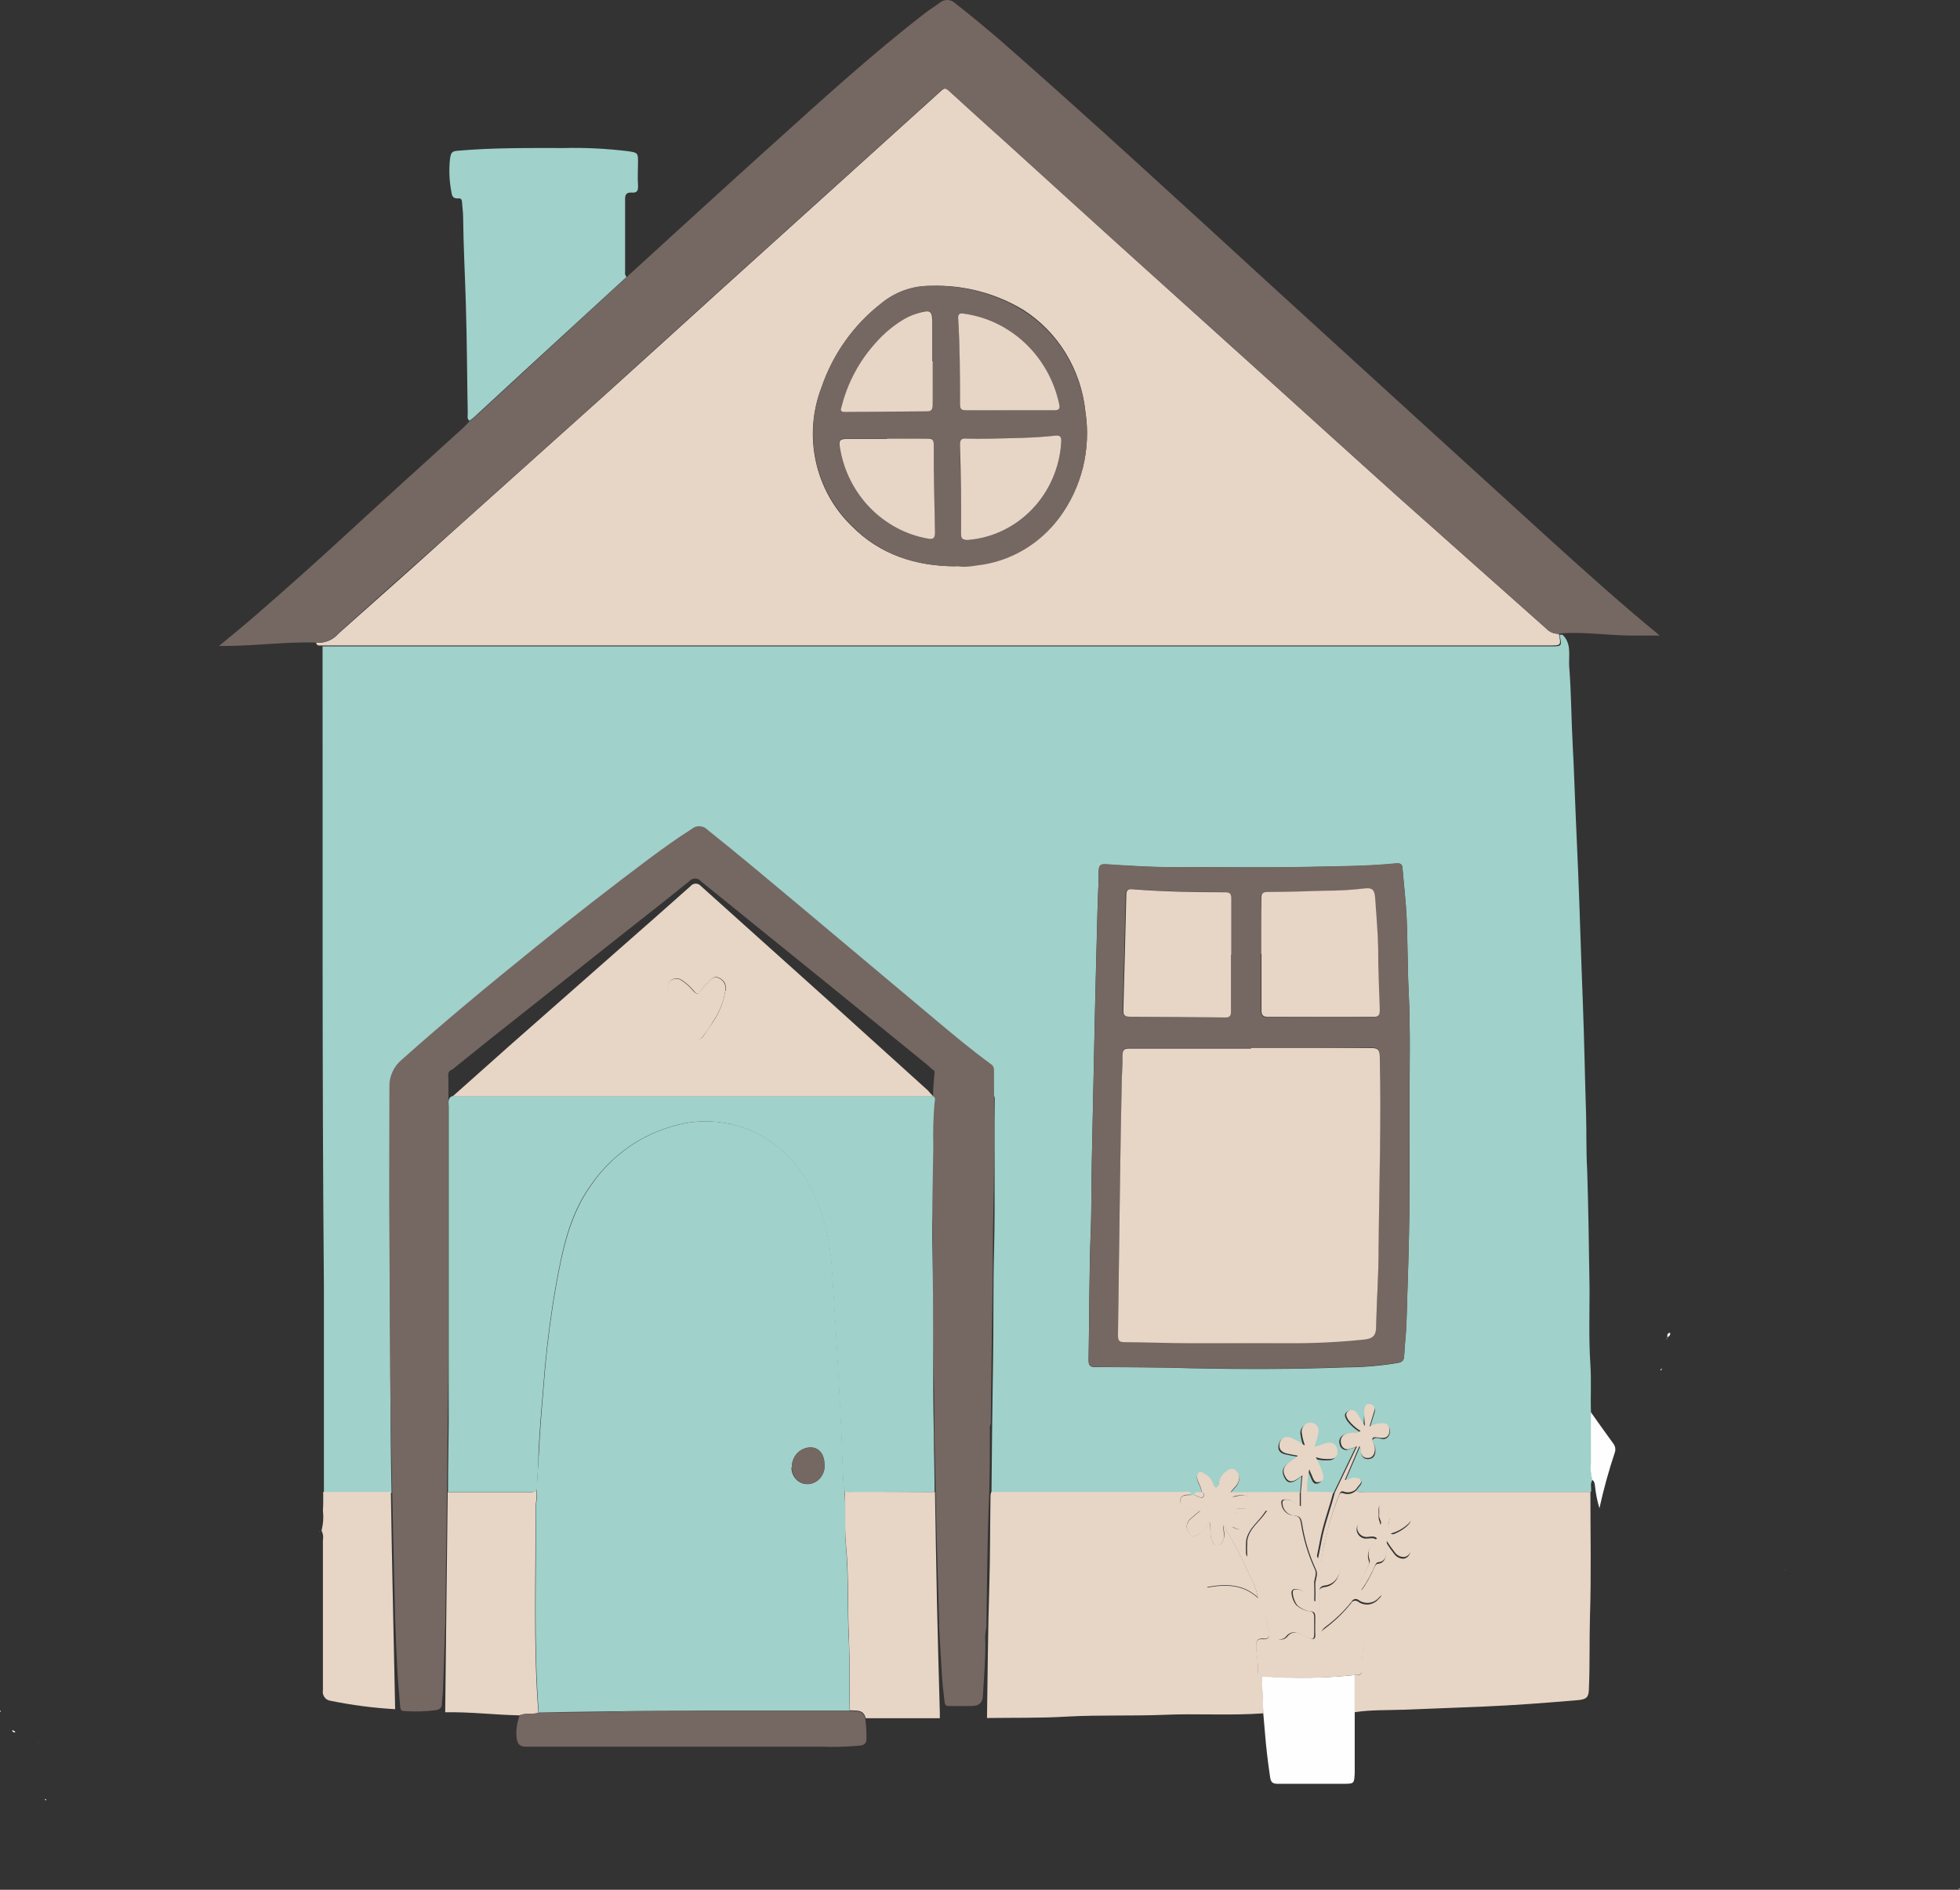 <svg width="28" height="27" viewBox="0 0 28 27" fill="none" xmlns="http://www.w3.org/2000/svg">
<rect x="0" y="0" width="28" height="27" fill="#333333" stroke="none"/>
<g clip-path="url(#clip0_187_67)">
<path d="M0.012 24.456C0.012 24.456 0.012 24.449 0.012 24.447H0.003V24.46L0.012 24.456Z" fill="#A0D1CA"/>
<path d="M22.708 18.418C22.708 18.778 22.696 19.139 22.72 19.497C22.735 19.723 22.72 19.95 22.728 20.176C22.736 20.402 22.728 20.662 22.728 20.904C22.721 20.985 22.728 21.066 22.749 21.144C22.711 21.198 22.739 21.26 22.728 21.317H19.501C19.46 21.317 19.411 21.335 19.375 21.296L19.412 21.247C19.433 21.222 19.461 21.192 19.446 21.163C19.431 21.134 19.388 21.132 19.353 21.127C19.318 21.123 19.27 21.166 19.218 21.161L19.426 20.676C19.438 20.692 19.444 20.712 19.443 20.733C19.443 20.809 19.485 20.856 19.562 20.845C19.639 20.834 19.652 20.769 19.648 20.698C19.644 20.627 19.578 20.593 19.619 20.56C19.659 20.526 19.714 20.56 19.764 20.56C19.814 20.56 19.858 20.514 19.855 20.446C19.853 20.378 19.82 20.353 19.759 20.349C19.693 20.348 19.629 20.364 19.571 20.396C19.596 20.319 19.612 20.258 19.632 20.198C19.652 20.139 19.64 20.096 19.585 20.078C19.53 20.06 19.503 20.119 19.495 20.166C19.485 20.239 19.48 20.313 19.478 20.386C19.437 20.317 19.404 20.26 19.369 20.206C19.364 20.195 19.356 20.185 19.347 20.177C19.338 20.169 19.327 20.162 19.315 20.159C19.303 20.155 19.291 20.154 19.278 20.156C19.266 20.158 19.255 20.162 19.244 20.169C19.189 20.206 19.221 20.259 19.244 20.299C19.292 20.361 19.35 20.414 19.416 20.454C19.342 20.493 19.27 20.465 19.205 20.497C19.192 20.502 19.179 20.509 19.169 20.518C19.158 20.528 19.15 20.539 19.143 20.552C19.137 20.565 19.133 20.579 19.132 20.593C19.131 20.608 19.133 20.622 19.138 20.636C19.14 20.65 19.145 20.663 19.153 20.675C19.161 20.687 19.172 20.697 19.184 20.704C19.196 20.711 19.209 20.715 19.223 20.717C19.237 20.718 19.251 20.716 19.264 20.71C19.299 20.701 19.333 20.688 19.367 20.673L19.05 21.332H18.654C18.651 21.224 18.662 21.116 18.685 21.011C18.695 21.039 18.706 21.066 18.719 21.093C18.742 21.145 18.758 21.223 18.836 21.191C18.914 21.159 18.884 21.084 18.864 21.026C18.844 20.968 18.813 20.913 18.779 20.841C18.843 20.861 18.909 20.869 18.975 20.864C19.051 20.864 19.09 20.828 19.088 20.749C19.085 20.67 19.049 20.626 18.964 20.63C18.879 20.634 18.839 20.677 18.761 20.69C18.781 20.622 18.801 20.564 18.813 20.504C18.821 20.479 18.822 20.453 18.814 20.428C18.806 20.403 18.791 20.381 18.77 20.366C18.75 20.352 18.727 20.346 18.703 20.346C18.679 20.346 18.655 20.352 18.635 20.366C18.613 20.38 18.595 20.401 18.585 20.425C18.575 20.45 18.573 20.478 18.58 20.504C18.587 20.556 18.6 20.607 18.618 20.657H18.611C18.555 20.617 18.496 20.583 18.433 20.555C18.367 20.532 18.299 20.532 18.27 20.627C18.242 20.723 18.292 20.766 18.37 20.781C18.418 20.792 18.468 20.801 18.529 20.812C18.429 20.902 18.25 20.95 18.359 21.129C18.425 21.235 18.517 21.148 18.593 21.093L18.572 21.334H17.581C17.613 21.273 17.68 21.24 17.697 21.163C17.706 21.137 17.706 21.108 17.698 21.081C17.689 21.054 17.672 21.031 17.649 21.015C17.599 20.978 17.555 21.003 17.515 21.033C17.486 21.053 17.462 21.078 17.444 21.109C17.425 21.139 17.414 21.173 17.41 21.208C17.41 21.229 17.41 21.262 17.372 21.262C17.334 21.262 17.344 21.234 17.336 21.216C17.316 21.158 17.277 21.108 17.225 21.078C17.194 21.061 17.159 21.021 17.123 21.053C17.086 21.084 17.101 21.133 17.113 21.173C17.14 21.223 17.159 21.276 17.171 21.331C17.134 21.341 17.078 21.303 17.062 21.371H17.022C17.003 21.305 16.948 21.332 16.909 21.332C15.995 21.332 15.079 21.332 14.164 21.332C14.17 20.688 14.176 20.044 14.187 19.4C14.195 18.888 14.187 18.375 14.201 17.861C14.218 17.143 14.201 16.424 14.21 15.705C14.211 15.686 14.207 15.667 14.199 15.65C14.191 15.633 14.179 15.618 14.164 15.607C13.894 15.389 13.644 15.155 13.392 14.914L11.399 13.053C10.973 12.655 10.549 12.256 10.114 11.871C10.1 11.855 10.084 11.843 10.066 11.833C10.047 11.824 10.028 11.819 10.007 11.817C9.987 11.816 9.967 11.819 9.948 11.826C9.928 11.833 9.911 11.843 9.895 11.857C9.683 12.007 9.479 12.17 9.28 12.338C8.729 12.8 8.187 13.269 7.654 13.746C7.008 14.33 6.368 14.92 5.748 15.533C5.69 15.589 5.644 15.657 5.613 15.732C5.583 15.808 5.569 15.889 5.572 15.971C5.572 16.784 5.559 17.597 5.572 18.41C5.58 19.38 5.572 20.357 5.594 21.33H4.627C4.627 20.335 4.627 19.341 4.627 18.346C4.6 15.309 4.612 12.271 4.608 9.235H22.144C22.316 9.235 22.316 9.235 22.279 9.069H22.322C22.456 9.197 22.407 9.37 22.417 9.521C22.447 9.895 22.447 10.27 22.467 10.644C22.486 10.979 22.495 11.314 22.51 11.65C22.533 12.165 22.556 12.68 22.572 13.197C22.584 13.58 22.599 13.965 22.613 14.35C22.633 14.87 22.641 15.391 22.658 15.91C22.666 16.179 22.658 16.447 22.674 16.716C22.692 17.273 22.699 17.846 22.708 18.418ZM20.136 15.816C20.136 15.271 20.151 14.726 20.124 14.18C20.106 13.824 20.11 13.465 20.094 13.108C20.083 12.875 20.055 12.644 20.036 12.415C20.036 12.363 20.017 12.33 19.954 12.337C19.556 12.377 19.157 12.378 18.759 12.386C18.105 12.402 17.45 12.386 16.796 12.393C16.461 12.393 16.122 12.371 15.796 12.35C15.727 12.35 15.698 12.36 15.696 12.439C15.696 12.62 15.684 12.801 15.679 12.981C15.665 13.514 15.651 14.049 15.639 14.583C15.624 15.255 15.612 15.927 15.597 16.598C15.589 16.935 15.597 17.271 15.581 17.607C15.559 18.216 15.562 18.826 15.551 19.433C15.551 19.517 15.578 19.532 15.652 19.533C16.11 19.533 16.568 19.533 17.026 19.549C17.759 19.564 18.492 19.564 19.225 19.536C19.476 19.535 19.727 19.514 19.974 19.472C20.029 19.461 20.056 19.439 20.059 19.375C20.067 19.206 20.087 19.037 20.093 18.867C20.11 18.334 20.128 17.799 20.134 17.266C20.141 16.78 20.136 16.298 20.136 15.816Z" fill="#A0D1CA"/>
<path d="M22.269 9.055C22.303 9.222 22.303 9.222 22.134 9.222H4.598C4.567 9.222 4.525 9.234 4.515 9.181C4.574 9.188 4.634 9.179 4.69 9.157C4.746 9.135 4.796 9.099 4.835 9.053C5.374 8.572 5.913 8.097 6.439 7.619C7.184 6.952 7.928 6.284 8.672 5.616C9.211 5.129 9.75 4.64 10.289 4.15L12.235 2.392C12.639 2.028 13.043 1.662 13.447 1.296C13.49 1.256 13.514 1.256 13.556 1.296C13.825 1.537 14.083 1.774 14.347 2.012C14.886 2.501 15.424 2.99 15.963 3.479L18.228 5.522C18.816 6.053 19.4 6.584 19.989 7.112C20.688 7.737 21.39 8.359 22.089 8.979C22.112 9.004 22.14 9.024 22.171 9.037C22.202 9.05 22.235 9.056 22.269 9.055ZM13.649 8.086C13.7 8.086 13.753 8.086 13.804 8.086C13.855 8.083 13.907 8.077 13.957 8.068C14.189 8.042 14.413 7.969 14.616 7.851C14.819 7.733 14.996 7.574 15.137 7.384C15.294 7.172 15.407 6.93 15.471 6.672C15.534 6.414 15.546 6.145 15.506 5.882C15.476 5.585 15.38 5.299 15.225 5.046C15.07 4.793 14.861 4.58 14.614 4.424C14.213 4.184 13.755 4.067 13.292 4.084C13.032 4.083 12.779 4.175 12.578 4.346C12.189 4.65 11.895 5.066 11.734 5.54C11.605 5.876 11.578 6.243 11.655 6.595C11.732 6.947 11.91 7.267 12.166 7.514C12.57 7.928 13.086 8.087 13.65 8.091L13.649 8.086Z" fill="#E7D5C6"/>
<path d="M22.269 9.055C22.235 9.057 22.2 9.05 22.169 9.037C22.137 9.024 22.108 9.003 22.084 8.978C21.385 8.355 20.684 7.731 19.985 7.111C19.396 6.583 18.812 6.051 18.224 5.521L15.959 3.478C15.42 2.99 14.881 2.501 14.343 2.011C14.073 1.773 13.815 1.536 13.552 1.295C13.51 1.256 13.486 1.256 13.443 1.295C13.039 1.661 12.635 2.026 12.231 2.391L10.284 4.148C9.746 4.637 9.207 5.126 8.668 5.615C7.925 6.284 7.18 6.952 6.435 7.618C5.896 8.096 5.358 8.571 4.831 9.051C4.792 9.097 4.742 9.133 4.686 9.156C4.63 9.178 4.57 9.186 4.511 9.18C4.093 9.169 3.68 9.223 3.263 9.229H3.129C3.305 9.082 3.468 8.952 3.627 8.813C4.097 8.406 4.561 7.99 5.021 7.566C5.545 7.082 6.077 6.604 6.605 6.123C6.644 6.089 6.679 6.048 6.715 6.011C6.734 5.997 6.754 5.985 6.773 5.968L7.51 5.288L8.954 3.957C9.652 3.321 10.348 2.681 11.05 2.05C11.751 1.418 12.454 0.776 13.205 0.195C13.276 0.14 13.353 0.093 13.425 0.039C13.457 0.012 13.498 -0.002 13.539 0C13.581 0.002 13.62 0.02 13.649 0.05C13.881 0.229 14.104 0.417 14.322 0.604C15.597 1.724 16.845 2.873 18.094 4.018C19.447 5.253 20.801 6.488 22.157 7.723C22.666 8.184 23.177 8.643 23.71 9.08C23.554 9.08 23.402 9.08 23.251 9.08C22.938 9.073 22.626 9.028 22.308 9.048L22.269 9.055Z" fill="#756762"/>
<path d="M8.95 3.957L7.501 5.288L6.764 5.968C6.745 5.985 6.725 5.997 6.706 6.011C6.668 5.983 6.682 5.94 6.682 5.903C6.672 5.384 6.671 4.863 6.655 4.343C6.643 3.928 6.62 3.512 6.616 3.097C6.616 3.03 6.604 2.958 6.601 2.896C6.598 2.834 6.577 2.832 6.535 2.835C6.472 2.835 6.457 2.803 6.449 2.745C6.418 2.586 6.411 2.422 6.43 2.26C6.441 2.195 6.45 2.162 6.524 2.155C7.036 2.109 7.548 2.115 8.061 2.115C8.36 2.108 8.658 2.123 8.955 2.158C9.117 2.181 9.117 2.18 9.114 2.348C9.114 2.443 9.107 2.539 9.114 2.634C9.121 2.73 9.101 2.759 9.015 2.751C8.953 2.751 8.93 2.777 8.93 2.839C8.93 3.187 8.93 3.532 8.93 3.881C8.927 3.894 8.928 3.908 8.931 3.921C8.935 3.935 8.941 3.947 8.95 3.957Z" fill="#A0D1CA"/>
<path d="M4.617 21.316H5.584C5.591 21.747 5.598 22.177 5.607 22.608C5.62 23.212 5.632 23.816 5.645 24.42C5.334 24.402 5.025 24.362 4.719 24.299C4.703 24.297 4.686 24.291 4.672 24.282C4.657 24.274 4.645 24.262 4.635 24.248C4.625 24.234 4.618 24.218 4.614 24.201C4.61 24.184 4.61 24.167 4.613 24.15C4.613 23.435 4.613 22.72 4.613 22.006C4.622 21.958 4.615 21.91 4.593 21.867C4.618 21.772 4.624 21.673 4.613 21.575C4.62 21.493 4.617 21.404 4.617 21.316Z" fill="#E7D5C6"/>
<path d="M4.571 21.877C4.57 21.88 4.568 21.882 4.565 21.884C4.563 21.886 4.56 21.887 4.556 21.887L4.571 21.877Z" fill="#E7D5C6"/>
<path d="M5.645 23.13C5.633 22.588 5.62 22.047 5.607 21.506C5.598 21.119 5.591 20.731 5.584 20.345C5.565 19.471 5.571 18.597 5.563 17.723C5.556 16.993 5.563 16.263 5.563 15.533C5.56 15.458 5.575 15.384 5.606 15.316C5.636 15.248 5.682 15.188 5.739 15.141C6.359 14.587 6.998 14.06 7.645 13.537C8.178 13.105 8.72 12.683 9.27 12.271C9.47 12.122 9.675 11.975 9.886 11.841C9.918 11.815 9.957 11.802 9.997 11.805C10.037 11.807 10.075 11.824 10.104 11.853C10.539 12.199 10.963 12.557 11.389 12.913L13.382 14.585C13.634 14.796 13.887 15.007 14.154 15.202C14.169 15.211 14.181 15.224 14.189 15.239C14.197 15.255 14.201 15.272 14.2 15.29C14.2 15.935 14.208 16.582 14.192 17.229C14.181 17.69 14.185 18.15 14.177 18.614C14.166 19.191 14.161 19.77 14.154 20.348C14.135 20.37 14.142 20.396 14.141 20.421C14.141 20.802 14.141 21.183 14.123 21.564C14.103 22.125 14.1 22.687 14.091 23.249C14.074 23.323 14.07 23.4 14.077 23.475C14.077 23.73 14.056 23.983 14.041 24.237C14.034 24.334 13.983 24.368 13.894 24.375C13.781 24.375 13.668 24.375 13.555 24.375C13.506 24.375 13.498 24.35 13.494 24.316C13.483 24.205 13.467 24.096 13.459 23.985C13.443 23.741 13.431 23.497 13.416 23.252C13.416 23.227 13.416 23.202 13.416 23.176C13.403 22.705 13.388 22.233 13.376 21.76C13.364 21.288 13.357 20.821 13.347 20.352C13.347 20.111 13.347 19.87 13.337 19.629C13.316 18.842 13.337 18.055 13.316 17.274C13.306 16.827 13.316 16.38 13.329 15.932C13.323 15.745 13.329 15.558 13.346 15.371C13.346 15.342 13.37 15.299 13.319 15.28C13.295 15.258 13.272 15.234 13.246 15.213L11.869 14.093C11.248 13.59 10.627 13.09 10.007 12.586C9.997 12.575 9.985 12.566 9.972 12.56C9.959 12.555 9.944 12.552 9.93 12.552C9.915 12.552 9.901 12.555 9.888 12.56C9.874 12.566 9.862 12.575 9.852 12.586C9.513 12.863 9.169 13.127 8.827 13.399L7.256 14.645C6.986 14.856 6.726 15.069 6.461 15.281C6.385 15.306 6.406 15.367 6.406 15.42C6.406 16.765 6.406 18.11 6.406 19.456C6.406 19.758 6.399 20.06 6.396 20.361C6.396 20.38 6.396 20.399 6.396 20.418C6.388 21.02 6.381 21.62 6.373 22.219L6.361 23.179C6.35 23.486 6.341 23.794 6.33 24.101C6.33 24.183 6.315 24.265 6.313 24.348C6.313 24.398 6.282 24.422 6.235 24.433C6.078 24.454 5.92 24.458 5.763 24.446C5.717 24.446 5.719 24.396 5.715 24.363C5.7 24.183 5.684 24.003 5.674 23.823C5.661 23.587 5.654 23.359 5.645 23.13Z" fill="#756762"/>
<path d="M14.1 24.546C14.11 23.921 14.113 23.299 14.133 22.669C14.146 22.245 14.143 21.821 14.15 21.396C14.15 21.368 14.15 21.339 14.164 21.316C15.078 21.316 15.993 21.316 16.909 21.316C16.948 21.316 17.003 21.288 17.022 21.355H16.981C16.929 21.355 16.871 21.364 16.86 21.429C16.849 21.494 16.91 21.525 16.961 21.541C17.023 21.558 17.085 21.572 17.148 21.582C17.096 21.62 17.046 21.662 16.999 21.706C16.985 21.719 16.974 21.734 16.966 21.751C16.959 21.768 16.954 21.787 16.953 21.805C16.953 21.824 16.956 21.843 16.963 21.86C16.969 21.878 16.979 21.894 16.992 21.907C17.047 21.982 17.102 21.927 17.155 21.9C17.208 21.874 17.232 21.798 17.28 21.738C17.303 21.835 17.28 21.921 17.31 22.001C17.327 22.041 17.338 22.082 17.393 22.076C17.449 22.071 17.458 22.039 17.477 21.996C17.507 21.929 17.477 21.857 17.477 21.784C17.617 22.016 17.742 22.257 17.853 22.506C17.909 22.603 17.948 22.709 17.968 22.82C17.758 22.629 17.512 22.626 17.245 22.674C17.403 22.838 17.539 23.022 17.797 23.011C17.881 23.011 17.991 22.967 18.047 23.029C18.102 23.091 18.101 23.199 18.126 23.287C18.152 23.374 18.126 23.425 18.037 23.411C17.971 23.411 17.948 23.431 17.947 23.501C17.947 23.632 17.982 23.76 17.97 23.891C17.97 23.933 17.991 23.946 18.028 23.946C18.035 24.123 18.043 24.302 18.049 24.479C17.571 24.514 17.093 24.479 16.615 24.501C16.161 24.518 15.707 24.501 15.253 24.525C14.868 24.549 14.483 24.54 14.1 24.546Z" fill="#E7D5C6"/>
<path d="M19.375 21.295C19.411 21.334 19.46 21.316 19.501 21.316H22.72C22.72 21.907 22.733 22.499 22.714 23.089C22.704 23.432 22.714 23.774 22.699 24.116C22.699 24.244 22.671 24.278 22.549 24.29C22.101 24.328 21.654 24.363 21.202 24.382C20.821 24.399 20.44 24.41 20.06 24.427C19.825 24.436 19.586 24.427 19.352 24.463V23.931C19.396 23.931 19.456 23.95 19.454 23.867C19.45 23.754 19.456 23.641 19.474 23.529C19.491 23.431 19.458 23.391 19.355 23.398C19.22 23.407 19.093 23.398 18.961 23.398C18.93 23.398 18.889 23.414 18.876 23.363C18.864 23.312 18.889 23.299 18.917 23.274C19.06 23.171 19.188 23.047 19.299 22.909C19.304 22.899 19.31 22.89 19.319 22.884C19.327 22.877 19.336 22.873 19.346 22.871C19.357 22.869 19.367 22.869 19.377 22.872C19.387 22.874 19.396 22.879 19.404 22.886C19.449 22.917 19.503 22.93 19.556 22.923C19.61 22.915 19.659 22.888 19.694 22.846C19.756 22.794 19.733 22.77 19.68 22.741C19.602 22.716 19.518 22.716 19.439 22.741C19.518 22.631 19.584 22.512 19.637 22.386C19.648 22.367 19.659 22.346 19.68 22.343C19.783 22.335 19.794 22.255 19.803 22.177C19.806 22.131 19.806 22.085 19.803 22.039C19.839 22.097 19.879 22.154 19.922 22.208C19.938 22.228 19.958 22.245 19.982 22.255C20.005 22.266 20.031 22.271 20.056 22.269C20.079 22.265 20.099 22.254 20.115 22.237C20.131 22.22 20.142 22.199 20.145 22.176C20.153 22.141 20.147 22.104 20.129 22.073C20.11 22.042 20.081 22.02 20.047 22.011C19.992 21.986 19.934 21.965 19.858 21.935C19.951 21.91 20.037 21.862 20.109 21.796C20.14 21.766 20.171 21.724 20.133 21.674C20.127 21.666 20.119 21.658 20.111 21.652C20.102 21.646 20.092 21.643 20.082 21.641C20.071 21.639 20.061 21.64 20.05 21.642C20.04 21.645 20.031 21.65 20.023 21.657C19.992 21.677 19.965 21.706 19.934 21.729C19.903 21.751 19.885 21.821 19.825 21.843C19.824 21.827 19.824 21.811 19.825 21.795C19.854 21.723 19.863 21.645 19.852 21.568C19.85 21.556 19.847 21.545 19.841 21.535C19.836 21.525 19.828 21.516 19.82 21.509C19.811 21.502 19.8 21.497 19.789 21.494C19.778 21.491 19.767 21.491 19.756 21.493C19.699 21.493 19.694 21.539 19.694 21.584C19.696 21.616 19.696 21.648 19.694 21.68C19.694 21.726 19.74 21.782 19.705 21.81C19.67 21.838 19.633 21.762 19.587 21.758C19.577 21.755 19.567 21.752 19.558 21.748C19.533 21.736 19.505 21.733 19.478 21.738C19.451 21.743 19.426 21.757 19.407 21.777C19.393 21.795 19.384 21.817 19.381 21.84C19.379 21.863 19.383 21.887 19.394 21.907C19.406 21.932 19.425 21.953 19.45 21.966C19.474 21.98 19.501 21.985 19.528 21.982C19.571 21.982 19.621 21.963 19.663 22C19.579 22.091 19.509 22.183 19.559 22.314C19.562 22.331 19.56 22.349 19.551 22.364C19.41 22.68 19.193 22.953 18.921 23.159C18.903 23.174 18.882 23.194 18.856 23.18C18.831 23.166 18.841 23.137 18.841 23.114C18.841 23 18.841 22.886 18.841 22.773C18.841 22.716 18.851 22.688 18.917 22.676C18.969 22.672 19.018 22.65 19.056 22.613C19.095 22.577 19.121 22.529 19.13 22.476C19.13 22.443 19.147 22.4 19.117 22.377C19.101 22.367 19.082 22.362 19.064 22.362C19.045 22.362 19.026 22.367 19.01 22.377C18.959 22.395 18.926 22.447 18.864 22.454C18.867 22.314 18.887 22.174 18.926 22.039C18.97 21.814 19.036 21.595 19.122 21.384C19.136 21.35 19.146 21.314 19.194 21.337C19.225 21.347 19.258 21.349 19.29 21.342C19.322 21.334 19.351 21.318 19.375 21.295Z" fill="#E7D5C6"/>
<path d="M13.357 21.317C13.366 21.841 13.374 22.363 13.385 22.886C13.396 23.41 13.412 23.938 13.426 24.464C13.426 24.492 13.426 24.521 13.426 24.549H12.367C12.335 24.417 12.232 24.445 12.141 24.435C12.141 24.082 12.141 23.729 12.127 23.375C12.107 22.938 12.127 22.5 12.085 22.062C12.061 21.806 12.085 21.547 12.067 21.291C12.102 21.312 12.145 21.32 12.185 21.312L13.357 21.317Z" fill="#E7D5C6"/>
<path d="M6.36 24.464L6.372 23.395C6.38 22.724 6.388 22.054 6.395 21.382C6.395 21.36 6.395 21.339 6.395 21.319H7.545C7.586 21.326 7.629 21.318 7.665 21.296C7.668 21.37 7.663 21.444 7.649 21.517C7.658 22.503 7.615 23.489 7.691 24.472C7.602 24.499 7.506 24.472 7.421 24.508C7.068 24.501 6.715 24.457 6.36 24.464Z" fill="#E7D5C6"/>
<path d="M7.424 24.507C7.511 24.47 7.607 24.497 7.693 24.471C8.097 24.458 8.492 24.471 8.891 24.451C9.289 24.432 9.662 24.443 10.048 24.443H12.135C12.223 24.453 12.329 24.425 12.361 24.557C12.374 24.651 12.379 24.747 12.378 24.842C12.378 24.899 12.356 24.932 12.286 24.94C12.104 24.957 11.922 24.962 11.739 24.956C10.33 24.956 8.923 24.956 7.514 24.956C7.41 24.956 7.39 24.902 7.379 24.824C7.37 24.716 7.386 24.608 7.424 24.507Z" fill="#756762"/>
<path d="M19.353 23.932V24.464C19.353 24.716 19.353 24.967 19.353 25.219C19.353 25.258 19.353 25.296 19.353 25.335C19.345 25.485 19.344 25.485 19.197 25.486C18.884 25.486 18.571 25.486 18.254 25.486C18.18 25.486 18.154 25.464 18.144 25.388C18.113 25.179 18.088 24.972 18.071 24.758C18.064 24.668 18.055 24.576 18.047 24.481C18.04 24.303 18.032 24.125 18.025 23.947C18.467 23.983 18.912 23.977 19.353 23.932Z" fill="#FEFEFE"/>
<path d="M22.746 21.144C22.725 21.066 22.718 20.985 22.726 20.904C22.726 20.662 22.726 20.418 22.726 20.176C22.835 20.328 22.942 20.482 23.053 20.633C23.065 20.651 23.073 20.671 23.075 20.692C23.078 20.713 23.075 20.735 23.068 20.755C22.981 21.015 22.908 21.28 22.849 21.549C22.818 21.446 22.797 21.341 22.786 21.234C22.781 21.199 22.779 21.165 22.746 21.144Z" fill="#FEFEFE"/>
<path d="M23.861 19.043C23.862 19.057 23.859 19.07 23.851 19.082C23.843 19.093 23.832 19.102 23.819 19.105C23.819 19.076 23.814 19.043 23.861 19.043Z" fill="#FEFEFE"/>
<path d="M0.171 24.722C0.181 24.721 0.191 24.723 0.2 24.729C0.209 24.734 0.216 24.742 0.219 24.752C0.219 24.752 0.219 24.752 0.213 24.752C0.189 24.752 0.176 24.738 0.17 24.716L0.171 24.722Z" fill="#FEFEFE"/>
<path d="M23.74 19.555L23.73 19.582L23.72 19.573L23.736 19.551L23.74 19.555Z" fill="#FEFEFE"/>
<path d="M23.819 19.105L23.811 19.134H23.803L23.821 19.114L23.819 19.105Z" fill="#FEFEFE"/>
<path d="M0.011 24.454H0.004V24.443H0.012C0.012 24.443 0.01 24.451 0.011 24.454Z" fill="#FEFEFE"/>
<path d="M25.503 22.436L25.5 22.429L25.506 22.43L25.503 22.436Z" fill="#FEFEFE"/>
<path d="M0.542 24.889L0.552 24.896H0.546C0.546 24.896 0.546 24.896 0.546 24.889H0.542Z" fill="#FEFEFE"/>
<path d="M0.638 25.709C0.645 25.709 0.652 25.699 0.658 25.709C0.664 25.718 0.658 25.717 0.651 25.722L0.638 25.709Z" fill="#FEFEFE"/>
<path d="M27.988 26.998C27.988 26.998 27.98 26.987 27.981 26.985C27.982 26.982 27.993 26.985 27.999 26.985L27.988 26.998Z" fill="#FEFEFE"/>
<path d="M20.136 15.816C20.136 16.298 20.136 16.785 20.136 17.262C20.129 17.795 20.111 18.33 20.094 18.863C20.094 19.033 20.068 19.202 20.06 19.371C20.06 19.435 20.031 19.457 19.975 19.468C19.728 19.509 19.477 19.531 19.227 19.532C18.494 19.56 17.76 19.56 17.027 19.544C16.569 19.536 16.111 19.536 15.653 19.529C15.579 19.529 15.551 19.512 15.552 19.429C15.563 18.821 15.56 18.212 15.582 17.602C15.593 17.267 15.59 16.931 15.598 16.594C15.613 15.922 15.625 15.251 15.64 14.579C15.652 14.044 15.667 13.51 15.68 12.976C15.68 12.796 15.698 12.616 15.698 12.435C15.698 12.356 15.729 12.341 15.797 12.346C16.13 12.367 16.463 12.389 16.797 12.389C17.451 12.389 18.106 12.398 18.761 12.382C19.158 12.374 19.558 12.373 19.955 12.332C20.018 12.332 20.033 12.359 20.037 12.411C20.056 12.644 20.084 12.875 20.095 13.104C20.111 13.461 20.107 13.82 20.125 14.176C20.151 14.726 20.132 15.271 20.136 15.816ZM17.872 14.974H17.561C17.086 14.974 16.611 14.974 16.136 14.974C16.059 14.974 16.035 14.995 16.036 15.075C16.036 15.213 16.026 15.352 16.024 15.499C16.016 15.935 16.008 16.371 16.001 16.805C15.99 17.558 15.982 18.313 15.971 19.067C15.971 19.143 15.985 19.169 16.066 19.169C16.375 19.169 16.685 19.183 16.995 19.184C17.463 19.184 17.931 19.191 18.4 19.184C18.768 19.187 19.136 19.169 19.503 19.13C19.619 19.115 19.656 19.065 19.659 18.949C19.667 18.573 19.694 18.2 19.695 17.824C19.695 16.911 19.736 15.999 19.711 15.086C19.711 14.981 19.674 14.967 19.586 14.967C19.019 14.975 18.448 14.974 17.872 14.974ZM18.013 13.632C18.013 13.898 18.013 14.163 18.013 14.429C18.013 14.515 18.037 14.535 18.117 14.535C18.612 14.535 19.109 14.528 19.605 14.535C19.68 14.535 19.707 14.517 19.703 14.435C19.693 14.141 19.686 13.848 19.68 13.554C19.68 13.309 19.652 13.066 19.636 12.823C19.629 12.724 19.6 12.684 19.491 12.698C19.299 12.722 19.107 12.724 18.914 12.731C18.645 12.74 18.375 12.746 18.098 12.749C18.021 12.749 18.009 12.783 18.01 12.852C18.021 13.108 18.018 13.364 18.018 13.632H18.013ZM17.579 13.639C17.579 13.373 17.579 13.108 17.579 12.842C17.579 12.78 17.571 12.745 17.497 12.745C17.053 12.745 16.608 12.737 16.166 12.702C16.099 12.702 16.082 12.722 16.08 12.784C16.067 13.338 16.055 13.881 16.038 14.429C16.038 14.505 16.063 14.524 16.133 14.524C16.587 14.524 17.041 14.524 17.494 14.535C17.563 14.535 17.575 14.505 17.575 14.446C17.585 14.177 17.585 13.909 17.585 13.641L17.579 13.639Z" fill="#756762"/>
<path d="M19.353 23.932C18.912 23.98 18.468 23.987 18.025 23.954C17.989 23.954 17.963 23.942 17.967 23.899C17.979 23.769 17.944 23.64 17.944 23.51C17.944 23.439 17.969 23.414 18.035 23.42C18.129 23.429 18.148 23.378 18.123 23.295C18.099 23.212 18.098 23.097 18.044 23.037C17.99 22.978 17.878 23.017 17.795 23.019C17.536 23.03 17.4 22.846 17.243 22.683C17.512 22.634 17.756 22.637 17.966 22.828L17.977 22.837L17.969 22.826C17.948 22.715 17.909 22.608 17.853 22.511C17.743 22.263 17.617 22.021 17.477 21.79C17.469 21.87 17.501 21.928 17.477 22.001C17.458 22.044 17.441 22.076 17.393 22.082C17.346 22.087 17.328 22.047 17.31 22.007C17.275 21.927 17.31 21.841 17.28 21.744C17.232 21.803 17.214 21.882 17.155 21.906C17.096 21.929 17.047 21.988 16.992 21.913C16.979 21.899 16.969 21.883 16.963 21.866C16.956 21.848 16.953 21.83 16.954 21.811C16.954 21.792 16.959 21.774 16.966 21.757C16.974 21.74 16.985 21.724 16.999 21.712C17.046 21.668 17.096 21.626 17.148 21.587C17.085 21.577 17.023 21.564 16.961 21.547C16.91 21.53 16.849 21.507 16.86 21.435C16.871 21.363 16.929 21.364 16.981 21.36H17.022H17.062L17.136 21.391C17.16 21.403 17.183 21.404 17.197 21.377C17.21 21.349 17.197 21.334 17.171 21.32C17.159 21.265 17.14 21.212 17.113 21.162C17.101 21.122 17.089 21.073 17.123 21.042C17.156 21.01 17.194 21.05 17.225 21.067C17.277 21.097 17.316 21.146 17.336 21.205C17.344 21.223 17.349 21.251 17.372 21.251C17.395 21.251 17.408 21.218 17.41 21.197C17.414 21.162 17.425 21.128 17.444 21.098C17.462 21.067 17.486 21.042 17.515 21.022C17.554 20.992 17.598 20.967 17.649 21.004C17.672 21.02 17.689 21.043 17.698 21.07C17.706 21.097 17.706 21.126 17.697 21.152C17.68 21.229 17.613 21.262 17.581 21.323C17.581 21.386 17.614 21.393 17.656 21.38C17.7 21.366 17.746 21.362 17.791 21.37C17.838 21.37 17.893 21.388 17.89 21.453C17.889 21.48 17.878 21.505 17.86 21.524C17.841 21.543 17.817 21.554 17.791 21.555C17.76 21.558 17.729 21.558 17.698 21.555C17.676 21.555 17.654 21.555 17.649 21.583C17.645 21.611 17.662 21.614 17.679 21.62C17.721 21.633 17.744 21.672 17.775 21.7C17.793 21.713 17.806 21.733 17.81 21.756C17.815 21.779 17.811 21.803 17.799 21.823C17.773 21.868 17.726 21.852 17.687 21.848C17.648 21.843 17.631 21.806 17.582 21.827L17.818 22.242C17.814 22.166 17.814 22.089 17.818 22.012C17.846 21.834 17.997 21.742 18.087 21.604C18.114 21.561 18.129 21.604 18.14 21.63C18.16 21.701 18.171 21.774 18.172 21.848C18.187 21.919 18.183 21.992 18.162 22.061C18.14 22.13 18.101 22.192 18.049 22.241C18.009 22.279 17.974 22.322 17.943 22.368C17.931 22.383 17.924 22.402 17.922 22.421C17.921 22.441 17.925 22.46 17.935 22.477C18.063 22.75 18.161 23.037 18.227 23.332C18.237 23.368 18.227 23.417 18.277 23.422C18.299 23.427 18.322 23.425 18.343 23.417C18.364 23.409 18.382 23.395 18.396 23.377C18.412 23.355 18.435 23.339 18.461 23.331C18.486 23.323 18.514 23.323 18.54 23.331C18.599 23.349 18.655 23.374 18.709 23.404C18.761 23.424 18.794 23.427 18.79 23.352C18.786 23.277 18.79 23.195 18.79 23.118C18.79 23.04 18.775 23.023 18.711 23.021C18.652 23.012 18.597 22.988 18.55 22.95C18.499 22.918 18.449 22.758 18.475 22.724C18.501 22.691 18.61 22.71 18.678 22.773L18.79 22.884C18.794 22.801 18.794 22.718 18.79 22.636C18.79 22.565 18.835 22.497 18.801 22.428C18.702 22.214 18.634 21.987 18.599 21.753C18.588 21.7 18.573 21.663 18.505 21.655C18.464 21.656 18.425 21.642 18.393 21.617C18.36 21.592 18.337 21.557 18.327 21.517C18.305 21.433 18.338 21.422 18.402 21.428C18.467 21.433 18.521 21.486 18.584 21.521V21.32L18.606 21.079C18.529 21.134 18.437 21.218 18.371 21.115C18.262 20.942 18.441 20.888 18.541 20.798C18.48 20.787 18.431 20.778 18.382 20.767C18.304 20.748 18.261 20.7 18.282 20.614C18.304 20.528 18.379 20.518 18.445 20.542C18.508 20.57 18.568 20.603 18.625 20.643L18.637 20.651V20.637C18.619 20.588 18.606 20.537 18.599 20.485C18.592 20.459 18.594 20.431 18.604 20.406C18.614 20.381 18.632 20.36 18.654 20.346C18.674 20.333 18.698 20.326 18.721 20.326C18.745 20.326 18.769 20.333 18.789 20.346C18.81 20.361 18.825 20.383 18.833 20.408C18.84 20.433 18.84 20.46 18.832 20.485C18.82 20.544 18.8 20.602 18.779 20.67C18.858 20.658 18.914 20.614 18.983 20.611C19.052 20.608 19.103 20.65 19.107 20.73C19.111 20.81 19.07 20.846 18.994 20.845C18.928 20.849 18.861 20.841 18.798 20.821C18.832 20.893 18.863 20.949 18.883 21.007C18.903 21.065 18.934 21.145 18.855 21.172C18.775 21.198 18.761 21.126 18.738 21.073C18.725 21.047 18.714 21.02 18.704 20.992C18.681 21.097 18.67 21.205 18.673 21.313C18.644 21.45 18.644 21.592 18.673 21.729C18.695 21.916 18.748 22.098 18.829 22.267C18.847 22.179 18.864 22.101 18.878 22.024C18.921 21.784 19.012 21.557 19.07 21.323L19.387 20.663C19.354 20.678 19.32 20.691 19.285 20.701C19.271 20.706 19.258 20.708 19.244 20.707C19.23 20.706 19.216 20.701 19.204 20.694C19.192 20.687 19.181 20.677 19.174 20.666C19.166 20.654 19.16 20.64 19.158 20.626C19.154 20.612 19.152 20.598 19.153 20.584C19.154 20.569 19.157 20.555 19.164 20.542C19.17 20.53 19.179 20.518 19.189 20.509C19.2 20.499 19.212 20.492 19.225 20.488C19.29 20.456 19.36 20.488 19.437 20.445C19.37 20.404 19.312 20.352 19.264 20.29C19.239 20.249 19.206 20.197 19.264 20.159C19.275 20.153 19.287 20.148 19.299 20.146C19.311 20.145 19.323 20.146 19.335 20.149C19.347 20.153 19.358 20.159 19.367 20.167C19.377 20.175 19.384 20.185 19.39 20.197C19.425 20.251 19.457 20.308 19.499 20.377C19.491 20.302 19.487 20.226 19.488 20.151C19.496 20.104 19.509 20.042 19.578 20.062C19.647 20.083 19.643 20.127 19.625 20.183C19.608 20.238 19.589 20.303 19.565 20.381C19.622 20.349 19.687 20.333 19.752 20.334C19.814 20.334 19.848 20.367 19.849 20.431C19.85 20.494 19.826 20.542 19.757 20.544C19.689 20.547 19.636 20.521 19.612 20.544C19.587 20.568 19.637 20.637 19.641 20.683C19.645 20.729 19.633 20.821 19.555 20.83C19.477 20.838 19.442 20.794 19.437 20.718C19.437 20.697 19.431 20.677 19.419 20.661L19.212 21.145C19.268 21.145 19.305 21.107 19.346 21.112C19.388 21.118 19.423 21.112 19.439 21.148C19.456 21.184 19.426 21.206 19.406 21.231L19.368 21.281C19.345 21.3 19.318 21.313 19.289 21.318C19.26 21.324 19.23 21.322 19.202 21.313C19.154 21.291 19.144 21.327 19.13 21.36C19.044 21.571 18.979 21.791 18.934 22.015C18.895 22.15 18.875 22.29 18.872 22.431C18.934 22.424 18.967 22.371 19.018 22.353C19.034 22.344 19.053 22.339 19.072 22.339C19.091 22.339 19.109 22.344 19.126 22.353C19.155 22.377 19.143 22.42 19.138 22.453C19.129 22.506 19.103 22.554 19.064 22.59C19.026 22.626 18.977 22.648 18.925 22.652C18.859 22.665 18.848 22.692 18.849 22.749C18.849 22.863 18.849 22.977 18.849 23.09C18.849 23.114 18.839 23.143 18.864 23.157C18.89 23.17 18.911 23.157 18.929 23.136C19.201 22.93 19.418 22.656 19.559 22.341C19.568 22.326 19.571 22.308 19.567 22.291C19.517 22.152 19.588 22.068 19.671 21.977C19.627 21.939 19.577 21.957 19.536 21.959C19.509 21.962 19.482 21.956 19.458 21.943C19.434 21.929 19.414 21.909 19.402 21.884C19.391 21.863 19.387 21.84 19.39 21.817C19.392 21.793 19.401 21.771 19.415 21.753C19.434 21.733 19.459 21.72 19.486 21.715C19.513 21.709 19.541 21.713 19.566 21.724C19.576 21.728 19.585 21.732 19.596 21.734C19.641 21.734 19.667 21.823 19.713 21.787C19.759 21.751 19.697 21.702 19.702 21.657C19.704 21.625 19.704 21.593 19.702 21.561C19.702 21.515 19.702 21.475 19.764 21.47C19.775 21.468 19.787 21.468 19.797 21.471C19.808 21.474 19.819 21.479 19.828 21.486C19.837 21.493 19.844 21.501 19.85 21.512C19.855 21.522 19.858 21.533 19.86 21.544C19.871 21.621 19.862 21.7 19.833 21.771C19.832 21.788 19.832 21.804 19.833 21.82C19.893 21.798 19.9 21.734 19.942 21.705C19.983 21.676 20 21.654 20.031 21.633C20.039 21.626 20.049 21.622 20.059 21.619C20.069 21.616 20.079 21.616 20.09 21.617C20.1 21.619 20.11 21.623 20.119 21.629C20.128 21.634 20.135 21.642 20.141 21.651C20.179 21.701 20.148 21.742 20.117 21.773C20.045 21.839 19.959 21.886 19.866 21.911C19.942 21.942 20.001 21.963 20.055 21.988C20.089 21.996 20.118 22.019 20.137 22.049C20.155 22.08 20.161 22.117 20.153 22.152C20.15 22.175 20.139 22.197 20.123 22.213C20.107 22.23 20.087 22.241 20.064 22.245C20.039 22.247 20.013 22.242 19.99 22.232C19.966 22.221 19.946 22.205 19.93 22.184C19.887 22.13 19.847 22.074 19.811 22.015C19.814 22.061 19.814 22.108 19.811 22.154C19.802 22.231 19.791 22.312 19.689 22.32C19.667 22.32 19.656 22.343 19.645 22.363C19.592 22.488 19.526 22.607 19.448 22.718C19.526 22.693 19.61 22.693 19.689 22.718C19.741 22.747 19.764 22.77 19.702 22.823C19.667 22.864 19.618 22.892 19.565 22.899C19.511 22.907 19.457 22.894 19.412 22.863C19.405 22.856 19.395 22.851 19.385 22.848C19.375 22.845 19.365 22.845 19.355 22.847C19.344 22.849 19.335 22.854 19.327 22.86C19.319 22.867 19.312 22.875 19.307 22.885C19.196 23.024 19.068 23.147 18.925 23.251C18.897 23.276 18.874 23.299 18.884 23.339C18.895 23.38 18.938 23.374 18.969 23.374C19.104 23.374 19.239 23.382 19.363 23.374C19.466 23.366 19.497 23.407 19.483 23.506C19.464 23.617 19.458 23.73 19.462 23.843C19.46 23.951 19.4 23.928 19.353 23.932Z" fill="#E7D5C6"/>
<path d="M18.568 21.317V21.518C18.505 21.483 18.456 21.429 18.386 21.425C18.316 21.421 18.289 21.425 18.311 21.514C18.321 21.554 18.344 21.589 18.377 21.614C18.409 21.64 18.448 21.653 18.488 21.652C18.557 21.661 18.572 21.697 18.583 21.751C18.618 21.984 18.686 22.212 18.785 22.425C18.818 22.493 18.767 22.564 18.774 22.633C18.778 22.715 18.778 22.798 18.774 22.881L18.662 22.77C18.598 22.708 18.49 22.681 18.459 22.722C18.428 22.762 18.483 22.916 18.534 22.947C18.581 22.985 18.636 23.009 18.695 23.018C18.759 23.018 18.775 23.057 18.774 23.115C18.773 23.173 18.774 23.271 18.774 23.349C18.774 23.427 18.744 23.421 18.693 23.402C18.639 23.371 18.582 23.347 18.523 23.328C18.498 23.32 18.47 23.32 18.445 23.328C18.419 23.337 18.396 23.352 18.379 23.374C18.366 23.392 18.347 23.406 18.326 23.414C18.305 23.422 18.283 23.424 18.261 23.42C18.21 23.42 18.22 23.366 18.211 23.33C18.145 23.034 18.047 22.747 17.919 22.474C17.909 22.457 17.905 22.438 17.906 22.418C17.908 22.399 17.915 22.381 17.927 22.366C17.957 22.319 17.993 22.276 18.033 22.238C18.085 22.189 18.124 22.127 18.145 22.058C18.167 21.989 18.17 21.916 18.156 21.845C18.155 21.771 18.144 21.698 18.123 21.627C18.113 21.607 18.098 21.558 18.071 21.601C17.985 21.74 17.834 21.831 17.802 22.01C17.797 22.086 17.797 22.163 17.802 22.24L17.566 21.824C17.614 21.803 17.639 21.842 17.671 21.845C17.703 21.848 17.757 21.866 17.783 21.82C17.794 21.8 17.798 21.776 17.794 21.753C17.79 21.731 17.777 21.71 17.758 21.697C17.727 21.669 17.704 21.63 17.663 21.618C17.645 21.611 17.631 21.602 17.633 21.58C17.636 21.558 17.66 21.553 17.682 21.553C17.713 21.555 17.744 21.555 17.775 21.553C17.801 21.551 17.825 21.54 17.844 21.521C17.862 21.502 17.873 21.477 17.874 21.45C17.874 21.385 17.822 21.373 17.775 21.367C17.73 21.36 17.683 21.363 17.64 21.377C17.598 21.391 17.558 21.377 17.564 21.32L18.568 21.317Z" fill="#E7D5C6"/>
<path d="M19.047 21.32C18.985 21.554 18.898 21.781 18.855 22.021C18.841 22.098 18.824 22.176 18.806 22.265C18.725 22.095 18.672 21.913 18.65 21.726C18.621 21.589 18.621 21.447 18.65 21.31L19.047 21.32Z" fill="#E7D5C6"/>
<path d="M17.168 21.317C17.187 21.331 17.21 21.345 17.194 21.374C17.178 21.403 17.158 21.4 17.133 21.388L17.059 21.357C17.076 21.29 17.131 21.327 17.168 21.317Z" fill="#E7D5C6"/>
<path d="M13.651 8.091C13.086 8.091 12.573 7.928 12.169 7.507C11.913 7.26 11.735 6.94 11.658 6.588C11.581 6.237 11.608 5.869 11.737 5.533C11.898 5.059 12.192 4.644 12.581 4.339C12.782 4.171 13.034 4.081 13.292 4.084C13.756 4.07 14.213 4.192 14.612 4.435C14.86 4.591 15.069 4.804 15.224 5.057C15.379 5.31 15.475 5.596 15.505 5.893C15.545 6.156 15.533 6.425 15.47 6.683C15.406 6.941 15.293 7.183 15.136 7.395C14.995 7.585 14.818 7.744 14.615 7.862C14.412 7.98 14.188 8.054 13.956 8.079C13.905 8.088 13.854 8.094 13.803 8.097C13.754 8.101 13.696 8.091 13.651 8.091ZM14.152 6.267C14.055 6.267 13.928 6.267 13.8 6.267C13.733 6.267 13.713 6.287 13.714 6.356C13.722 6.78 13.726 7.204 13.729 7.629C13.729 7.704 13.753 7.722 13.826 7.716C14.174 7.688 14.501 7.532 14.746 7.277C14.991 7.021 15.138 6.683 15.16 6.324C15.168 6.231 15.135 6.219 15.057 6.227C14.774 6.258 14.475 6.259 14.152 6.267ZM14.421 5.862C14.631 5.862 14.841 5.862 15.051 5.862C15.119 5.862 15.144 5.849 15.128 5.773C15.057 5.44 14.889 5.137 14.645 4.906C14.402 4.675 14.095 4.526 13.766 4.481C13.706 4.47 13.679 4.481 13.686 4.555C13.717 4.963 13.714 5.37 13.711 5.777C13.711 5.85 13.737 5.863 13.801 5.862C14.011 5.859 14.218 5.862 14.424 5.862H14.421ZM12.67 6.267H12.113C11.989 6.267 11.978 6.278 11.999 6.406C12.055 6.727 12.204 7.022 12.429 7.252C12.653 7.482 12.941 7.635 13.253 7.691C13.339 7.706 13.357 7.677 13.356 7.594C13.346 7.179 13.341 6.763 13.338 6.348C13.338 6.271 13.31 6.262 13.248 6.263C13.057 6.269 12.864 6.267 12.671 6.267H12.67ZM13.323 5.159V4.627C13.323 4.434 13.304 4.42 13.117 4.472C13.051 4.491 12.987 4.518 12.927 4.553C12.772 4.644 12.632 4.76 12.512 4.898C12.281 5.152 12.115 5.461 12.029 5.798C12.018 5.838 11.997 5.884 12.071 5.884L13.248 5.874C13.306 5.874 13.33 5.85 13.329 5.784C13.322 5.579 13.325 5.37 13.325 5.162L13.323 5.159Z" fill="#756762"/>
<path d="M7.67 21.295C7.634 21.317 7.592 21.325 7.551 21.317H6.4C6.4 20.981 6.408 20.645 6.41 20.309C6.41 18.81 6.41 17.312 6.41 15.813C6.41 15.755 6.39 15.688 6.465 15.659H13.323C13.374 15.68 13.354 15.727 13.35 15.76C13.333 15.968 13.327 16.177 13.333 16.385C13.326 16.884 13.31 17.382 13.321 17.881C13.339 18.758 13.321 19.634 13.341 20.512C13.341 20.781 13.353 21.05 13.351 21.317H12.177C12.136 21.325 12.094 21.318 12.059 21.296C12.044 21.184 12.04 21.069 12.036 20.958C12.02 20.404 11.985 19.843 11.955 19.287C11.935 18.917 11.909 18.549 11.885 18.179C11.872 17.858 11.809 17.541 11.699 17.241C11.574 16.883 11.35 16.571 11.055 16.342C10.845 16.188 10.603 16.085 10.348 16.043C10.093 16 9.832 16.019 9.586 16.097C9.115 16.235 8.705 16.537 8.427 16.951C8.132 17.367 8.033 17.861 7.943 18.35C7.861 18.815 7.802 19.284 7.766 19.755C7.738 20.089 7.708 20.422 7.693 20.756C7.691 20.936 7.676 21.12 7.67 21.295Z" fill="#A0D1CA"/>
<path d="M13.329 15.661H6.47L7.265 14.953L8.837 13.568C9.179 13.267 9.522 12.967 9.862 12.663C9.871 12.651 9.883 12.642 9.896 12.635C9.91 12.628 9.924 12.625 9.939 12.625C9.954 12.625 9.969 12.628 9.982 12.635C9.996 12.642 10.008 12.651 10.017 12.663L11.878 14.334L13.256 15.58C13.281 15.609 13.304 15.636 13.329 15.661ZM10.366 14.158C10.375 14.121 10.371 14.082 10.355 14.047C10.338 14.013 10.31 13.987 10.275 13.972C10.2 13.931 10.155 13.996 10.11 14.043C10.07 14.077 10.036 14.117 10.009 14.162C9.982 14.215 9.953 14.209 9.916 14.162C9.865 14.099 9.805 14.045 9.738 14.001C9.716 13.987 9.691 13.979 9.665 13.979C9.639 13.979 9.614 13.987 9.592 14.001C9.571 14.016 9.555 14.037 9.546 14.062C9.537 14.087 9.536 14.114 9.543 14.14C9.6 14.403 9.737 14.641 9.935 14.819C9.978 14.86 10.019 14.85 10.053 14.796C10.087 14.742 10.146 14.658 10.188 14.597C10.277 14.466 10.337 14.316 10.361 14.158H10.366Z" fill="#E7D5C6"/>
<path d="M7.67 21.295C7.67 21.116 7.691 20.936 7.699 20.756C7.714 20.422 7.743 20.089 7.771 19.755C7.807 19.284 7.866 18.815 7.948 18.35C8.038 17.861 8.138 17.37 8.433 16.951C8.71 16.537 9.12 16.235 9.591 16.097C9.838 16.019 10.099 16 10.354 16.043C10.609 16.085 10.851 16.188 11.06 16.342C11.356 16.571 11.579 16.883 11.704 17.241C11.814 17.541 11.877 17.858 11.89 18.179C11.914 18.549 11.94 18.917 11.96 19.287C11.99 19.841 12.025 20.395 12.041 20.958C12.041 21.069 12.049 21.184 12.064 21.296C12.087 21.553 12.064 21.812 12.083 22.068C12.123 22.506 12.104 22.943 12.124 23.381C12.142 23.734 12.134 24.087 12.138 24.44H10.05C9.665 24.44 9.279 24.44 8.893 24.449C8.508 24.457 8.095 24.456 7.696 24.468C7.621 23.485 7.664 22.499 7.654 21.512C7.668 21.441 7.674 21.368 7.67 21.295ZM11.307 20.964C11.306 20.997 11.312 21.029 11.324 21.06C11.336 21.09 11.355 21.117 11.378 21.14C11.401 21.163 11.428 21.18 11.458 21.191C11.488 21.202 11.52 21.206 11.552 21.204C11.585 21.201 11.616 21.191 11.645 21.176C11.674 21.16 11.7 21.139 11.72 21.113C11.741 21.087 11.757 21.058 11.767 21.026C11.777 20.994 11.78 20.96 11.777 20.927C11.777 20.778 11.699 20.68 11.579 20.68C11.543 20.68 11.508 20.688 11.475 20.703C11.442 20.717 11.413 20.738 11.388 20.765C11.363 20.791 11.344 20.822 11.331 20.857C11.318 20.891 11.312 20.927 11.312 20.964H11.307Z" fill="#A0D1CA"/>
<path d="M17.872 14.974C18.442 14.974 19.014 14.974 19.586 14.974C19.674 14.974 19.709 14.988 19.711 15.093C19.735 16.006 19.701 16.918 19.695 17.831C19.695 18.206 19.667 18.58 19.659 18.956C19.659 19.072 19.618 19.122 19.503 19.137C19.136 19.176 18.768 19.194 18.399 19.191C17.931 19.191 17.463 19.191 16.995 19.191C16.685 19.191 16.375 19.177 16.065 19.176C15.985 19.176 15.97 19.15 15.971 19.073C15.982 18.32 15.99 17.565 16.001 16.812C16.007 16.377 16.015 15.941 16.024 15.505C16.024 15.367 16.038 15.229 16.036 15.082C16.036 15.001 16.059 14.981 16.135 14.981C16.611 14.981 17.086 14.981 17.56 14.981H17.872V14.974Z" fill="#E7D5C6"/>
<path d="M18.018 13.632C18.018 13.37 18.018 13.108 18.018 12.846C18.018 12.777 18.029 12.744 18.106 12.744C18.375 12.744 18.645 12.734 18.922 12.726C19.115 12.726 19.307 12.716 19.498 12.693C19.608 12.68 19.633 12.719 19.644 12.817C19.66 13.061 19.683 13.303 19.688 13.549C19.688 13.842 19.701 14.136 19.711 14.429C19.711 14.511 19.688 14.53 19.613 14.529C19.117 14.529 18.62 14.529 18.125 14.529C18.045 14.529 18.018 14.51 18.021 14.424C18.021 14.158 18.021 13.892 18.021 13.626L18.018 13.632Z" fill="#E7D5C6"/>
<path d="M17.585 13.641C17.585 13.911 17.585 14.18 17.585 14.449C17.585 14.508 17.573 14.537 17.504 14.537C17.05 14.53 16.596 14.528 16.142 14.526C16.072 14.526 16.045 14.508 16.048 14.432C16.064 13.878 16.076 13.335 16.09 12.787C16.09 12.724 16.108 12.699 16.176 12.705C16.617 12.74 17.062 12.748 17.506 12.748C17.581 12.748 17.59 12.783 17.589 12.845C17.589 13.111 17.589 13.375 17.589 13.641H17.585Z" fill="#E7D5C6"/>
<path d="M18.612 20.634V20.646L18.602 20.639L18.612 20.634Z" fill="#A0D1CA"/>
<path d="M17.971 22.826L17.977 22.835L17.968 22.828L17.971 22.826Z" fill="#E7D5C6"/>
<path d="M14.152 6.267C14.475 6.259 14.767 6.258 15.057 6.226C15.135 6.217 15.168 6.226 15.16 6.323C15.138 6.681 14.991 7.019 14.746 7.275C14.501 7.531 14.174 7.687 13.826 7.715C13.753 7.715 13.73 7.702 13.729 7.627C13.729 7.202 13.729 6.778 13.714 6.355C13.714 6.285 13.733 6.263 13.8 6.266C13.928 6.27 14.055 6.267 14.152 6.267Z" fill="#E7D5C6"/>
<path d="M14.424 5.862C14.218 5.862 14.011 5.862 13.804 5.862C13.739 5.862 13.713 5.85 13.714 5.777C13.714 5.37 13.714 4.963 13.688 4.555C13.681 4.485 13.709 4.47 13.769 4.481C14.098 4.526 14.404 4.675 14.648 4.906C14.891 5.137 15.06 5.44 15.131 5.773C15.147 5.849 15.121 5.862 15.054 5.862C14.844 5.862 14.634 5.862 14.424 5.862Z" fill="#E7D5C6"/>
<path d="M12.671 6.267C12.864 6.267 13.057 6.267 13.249 6.267C13.311 6.267 13.339 6.276 13.339 6.352C13.339 6.767 13.348 7.183 13.357 7.598C13.357 7.681 13.341 7.711 13.255 7.695C12.942 7.64 12.655 7.486 12.43 7.256C12.206 7.026 12.056 6.731 12.001 6.41C11.982 6.289 11.99 6.271 12.114 6.271H12.671V6.267Z" fill="#E7D5C6"/>
<path d="M13.325 5.162C13.325 5.37 13.325 5.578 13.325 5.787C13.325 5.853 13.302 5.877 13.244 5.877L12.067 5.886C11.992 5.886 12.014 5.841 12.025 5.801C12.111 5.464 12.277 5.155 12.508 4.9C12.627 4.763 12.768 4.646 12.923 4.555C12.983 4.521 13.047 4.494 13.113 4.475C13.3 4.422 13.319 4.436 13.319 4.63V5.162H13.325Z" fill="#E7D5C6"/>
<path d="M10.361 14.158C10.336 14.318 10.274 14.469 10.182 14.601C10.142 14.669 10.092 14.74 10.048 14.801C10.003 14.861 9.972 14.864 9.929 14.823C9.731 14.645 9.594 14.407 9.537 14.144C9.53 14.118 9.531 14.091 9.54 14.066C9.549 14.042 9.566 14.02 9.587 14.005C9.609 13.991 9.634 13.984 9.66 13.984C9.686 13.984 9.711 13.991 9.732 14.005C9.8 14.049 9.86 14.103 9.91 14.166C9.948 14.206 9.976 14.212 10.003 14.166C10.031 14.122 10.065 14.081 10.104 14.047C10.15 14 10.194 13.935 10.27 13.976C10.304 13.99 10.332 14.016 10.348 14.05C10.365 14.083 10.37 14.121 10.361 14.158Z" fill="#E7D5C6"/>
<path d="M11.312 20.964C11.311 20.927 11.317 20.89 11.331 20.855C11.344 20.821 11.363 20.789 11.388 20.763C11.414 20.736 11.444 20.715 11.477 20.701C11.51 20.686 11.546 20.679 11.582 20.679C11.702 20.679 11.78 20.777 11.78 20.925C11.783 20.959 11.779 20.992 11.77 21.024C11.76 21.056 11.744 21.086 11.723 21.112C11.702 21.137 11.677 21.159 11.648 21.174C11.619 21.19 11.587 21.199 11.555 21.202C11.523 21.204 11.492 21.2 11.462 21.189C11.433 21.178 11.405 21.16 11.383 21.138C11.36 21.116 11.342 21.088 11.33 21.058C11.318 21.029 11.312 20.996 11.312 20.964Z" fill="#756762"/>
</g>
<defs>
<clipPath id="clip0_187_67">
<rect width="28" height="27" fill="white"/>
</clipPath>
</defs>
</svg>
